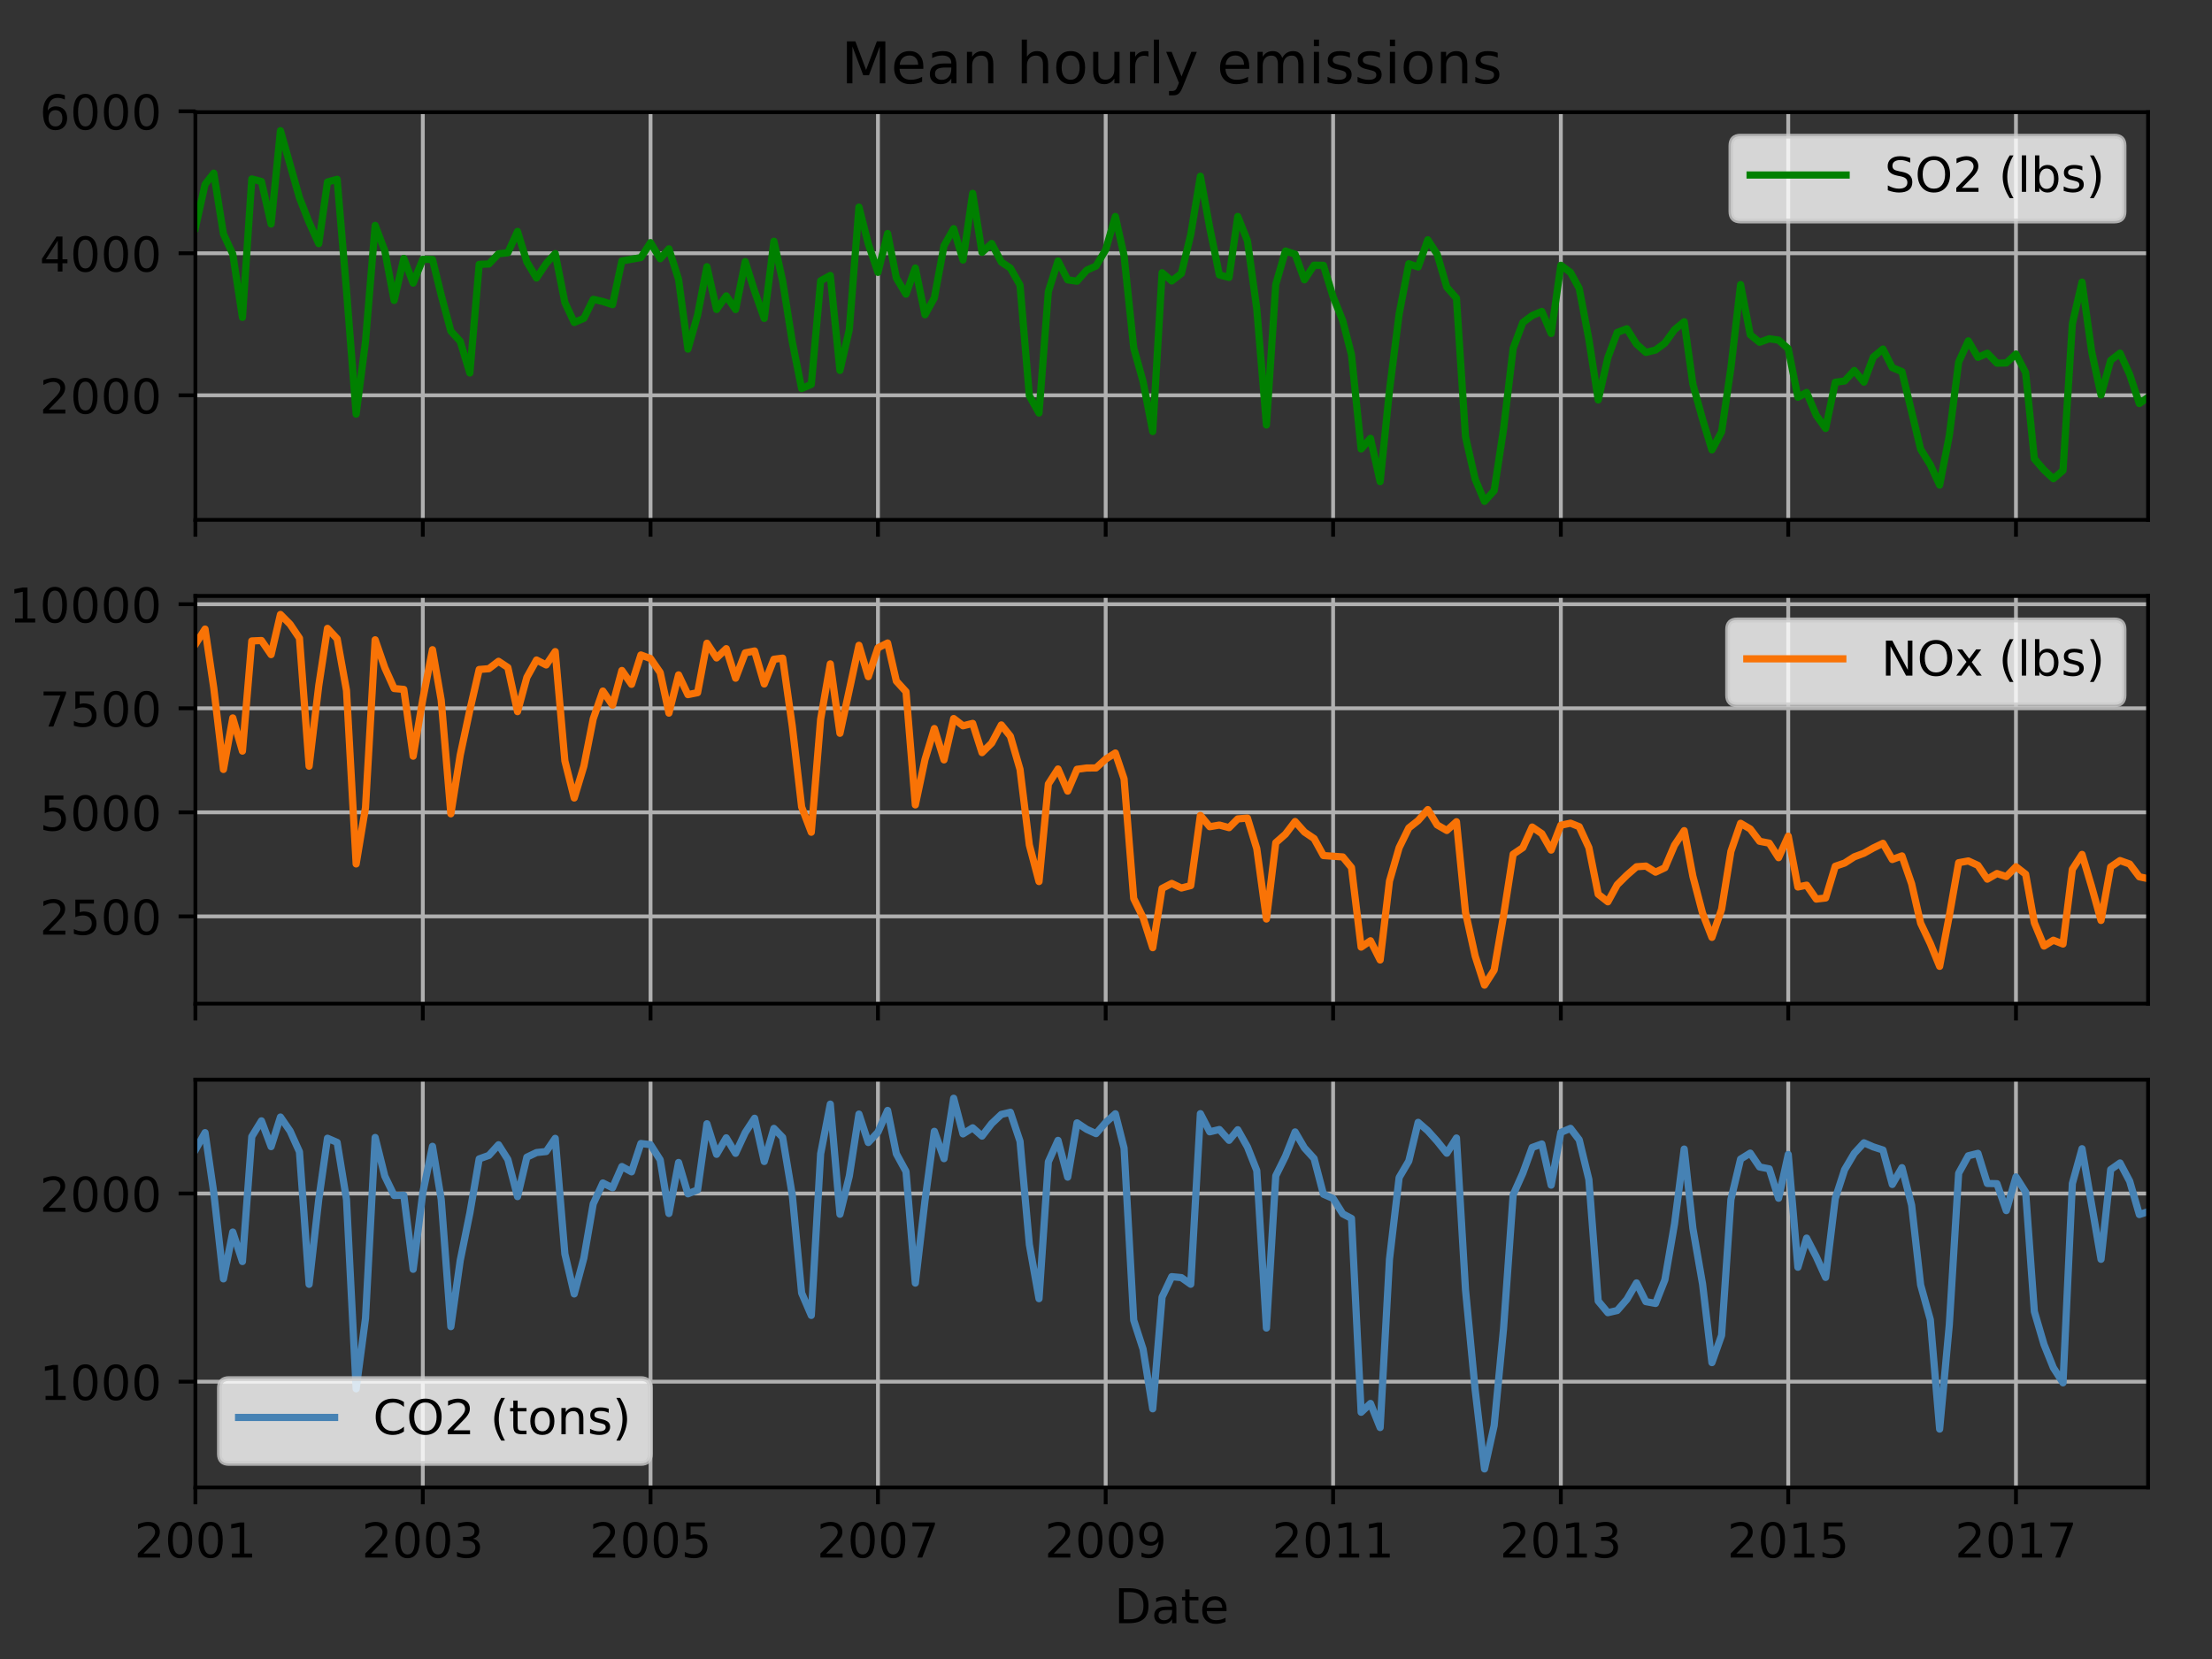 <?xml version="1.0" encoding="utf-8" standalone="no"?>
<!DOCTYPE svg PUBLIC "-//W3C//DTD SVG 1.1//EN"
  "http://www.w3.org/Graphics/SVG/1.1/DTD/svg11.dtd">
<!-- Created with matplotlib (http://matplotlib.org/) -->
<svg height="345.6pt" version="1.1" viewBox="0 0 460.8 345.6" width="460.8pt" xmlns="http://www.w3.org/2000/svg" xmlns:xlink="http://www.w3.org/1999/xlink">
 <rect x="0" y="0" width="460.8" height="345.6" fill="#333333" stroke="none"/>
 <defs>
  <style type="text/css">
*{stroke-linecap:butt;stroke-linejoin:round;}
  </style>
 </defs>
 <g id="figure_1">
  <g id="patch_1">
   <path d="M 0 345.6 
L 460.8 345.6 
L 460.8 0 
L 0 0 
z
" style="fill:none;"/>
  </g>
  <g id="axes_1">
   <g id="patch_2">
    <path d="M 40.705 108.305 
L 447.48 108.305 
L 447.48 23.365 
L 40.705 23.365 
z
" style="fill:none;"/>
   </g>
   <g id="matplotlib.axis_1">
    <g id="xtick_1">
     <g id="line2d_1">
      <path clip-path="url(#pd2ff4bd049)" d="M 40.705 108.305 
L 40.705 23.365 
" style="fill:none;stroke:#b0b0b0;stroke-linecap:square;stroke-width:0.8;"/>
     </g>
     <g id="line2d_2">
      <defs>
       <path d="M 0 0 
L 0 3.5 
" id="m7b4604b638" style="stroke:#000000;stroke-width:0.8;"/>
      </defs>
      <g>
       <use style="stroke:#000000;stroke-width:0.8;" x="40.705" xlink:href="#m7b4604b638" y="108.305"/>
      </g>
     </g>
    </g>
    <g id="xtick_2">
     <g id="line2d_3">
      <path clip-path="url(#pd2ff4bd049)" d="M 88.08 108.305 
L 88.08 23.365 
" style="fill:none;stroke:#b0b0b0;stroke-linecap:square;stroke-width:0.8;"/>
     </g>
     <g id="line2d_4">
      <g>
       <use style="stroke:#000000;stroke-width:0.8;" x="88.08" xlink:href="#m7b4604b638" y="108.305"/>
      </g>
     </g>
    </g>
    <g id="xtick_3">
     <g id="line2d_5">
      <path clip-path="url(#pd2ff4bd049)" d="M 135.52 108.305 
L 135.52 23.365 
" style="fill:none;stroke:#b0b0b0;stroke-linecap:square;stroke-width:0.8;"/>
     </g>
     <g id="line2d_6">
      <g>
       <use style="stroke:#000000;stroke-width:0.8;" x="135.52" xlink:href="#m7b4604b638" y="108.305"/>
      </g>
     </g>
    </g>
    <g id="xtick_4">
     <g id="line2d_7">
      <path clip-path="url(#pd2ff4bd049)" d="M 182.895 108.305 
L 182.895 23.365 
" style="fill:none;stroke:#b0b0b0;stroke-linecap:square;stroke-width:0.8;"/>
     </g>
     <g id="line2d_8">
      <g>
       <use style="stroke:#000000;stroke-width:0.8;" x="182.895" xlink:href="#m7b4604b638" y="108.305"/>
      </g>
     </g>
    </g>
    <g id="xtick_5">
     <g id="line2d_9">
      <path clip-path="url(#pd2ff4bd049)" d="M 230.334 108.305 
L 230.334 23.365 
" style="fill:none;stroke:#b0b0b0;stroke-linecap:square;stroke-width:0.8;"/>
     </g>
     <g id="line2d_10">
      <g>
       <use style="stroke:#000000;stroke-width:0.8;" x="230.334" xlink:href="#m7b4604b638" y="108.305"/>
      </g>
     </g>
    </g>
    <g id="xtick_6">
     <g id="line2d_11">
      <path clip-path="url(#pd2ff4bd049)" d="M 277.709 108.305 
L 277.709 23.365 
" style="fill:none;stroke:#b0b0b0;stroke-linecap:square;stroke-width:0.8;"/>
     </g>
     <g id="line2d_12">
      <g>
       <use style="stroke:#000000;stroke-width:0.8;" x="277.709" xlink:href="#m7b4604b638" y="108.305"/>
      </g>
     </g>
    </g>
    <g id="xtick_7">
     <g id="line2d_13">
      <path clip-path="url(#pd2ff4bd049)" d="M 325.149 108.305 
L 325.149 23.365 
" style="fill:none;stroke:#b0b0b0;stroke-linecap:square;stroke-width:0.8;"/>
     </g>
     <g id="line2d_14">
      <g>
       <use style="stroke:#000000;stroke-width:0.8;" x="325.149" xlink:href="#m7b4604b638" y="108.305"/>
      </g>
     </g>
    </g>
    <g id="xtick_8">
     <g id="line2d_15">
      <path clip-path="url(#pd2ff4bd049)" d="M 372.524 108.305 
L 372.524 23.365 
" style="fill:none;stroke:#b0b0b0;stroke-linecap:square;stroke-width:0.8;"/>
     </g>
     <g id="line2d_16">
      <g>
       <use style="stroke:#000000;stroke-width:0.8;" x="372.524" xlink:href="#m7b4604b638" y="108.305"/>
      </g>
     </g>
    </g>
    <g id="xtick_9">
     <g id="line2d_17">
      <path clip-path="url(#pd2ff4bd049)" d="M 419.964 108.305 
L 419.964 23.365 
" style="fill:none;stroke:#b0b0b0;stroke-linecap:square;stroke-width:0.8;"/>
     </g>
     <g id="line2d_18">
      <g>
       <use style="stroke:#000000;stroke-width:0.8;" x="419.964" xlink:href="#m7b4604b638" y="108.305"/>
      </g>
     </g>
    </g>
   </g>
   <g id="matplotlib.axis_2">
    <g id="ytick_1">
     <g id="line2d_19">
      <path clip-path="url(#pd2ff4bd049)" d="M 40.705 82.348 
L 447.48 82.348 
" style="fill:none;stroke:#b0b0b0;stroke-linecap:square;stroke-width:0.8;"/>
     </g>
     <g id="line2d_20">
      <defs>
       <path d="M 0 0 
L -3.5 0 
" id="m572ced17f4" style="stroke:#000000;stroke-width:0.8;"/>
      </defs>
      <g>
       <use style="stroke:#000000;stroke-width:0.8;" x="40.705" xlink:href="#m572ced17f4" y="82.348"/>
      </g>
     </g>
     <g id="text_1">
      <!-- 2000 -->
      <defs>
       <path d="M 19.188 8.297 
L 53.609 8.297 
L 53.609 0 
L 7.328 0 
L 7.328 8.297 
Q 12.938 14.109 22.625 23.891 
Q 32.328 33.688 34.812 36.531 
Q 39.547 41.844 41.422 45.531 
Q 43.312 49.219 43.312 52.781 
Q 43.312 58.594 39.234 62.25 
Q 35.156 65.922 28.609 65.922 
Q 23.969 65.922 18.812 64.312 
Q 13.672 62.703 7.812 59.422 
L 7.812 69.391 
Q 13.766 71.781 18.938 73 
Q 24.125 74.219 28.422 74.219 
Q 39.75 74.219 46.484 68.547 
Q 53.219 62.891 53.219 53.422 
Q 53.219 48.922 51.531 44.891 
Q 49.859 40.875 45.406 35.406 
Q 44.188 33.984 37.641 27.219 
Q 31.109 20.453 19.188 8.297 
z
" id="DejaVuSans-32"/>
       <path d="M 31.781 66.406 
Q 24.172 66.406 20.328 58.906 
Q 16.5 51.422 16.5 36.375 
Q 16.5 21.391 20.328 13.891 
Q 24.172 6.391 31.781 6.391 
Q 39.453 6.391 43.281 13.891 
Q 47.125 21.391 47.125 36.375 
Q 47.125 51.422 43.281 58.906 
Q 39.453 66.406 31.781 66.406 
z
M 31.781 74.219 
Q 44.047 74.219 50.516 64.516 
Q 56.984 54.828 56.984 36.375 
Q 56.984 17.969 50.516 8.266 
Q 44.047 -1.422 31.781 -1.422 
Q 19.531 -1.422 13.062 8.266 
Q 6.594 17.969 6.594 36.375 
Q 6.594 54.828 13.062 64.516 
Q 19.531 74.219 31.781 74.219 
z
" id="DejaVuSans-30"/>
      </defs>
      <g transform="translate(8.255 86.147)scale(0.1 -0.1)">
       <use xlink:href="#DejaVuSans-32"/>
       <use x="63.623" xlink:href="#DejaVuSans-30"/>
       <use x="127.246" xlink:href="#DejaVuSans-30"/>
       <use x="190.869" xlink:href="#DejaVuSans-30"/>
      </g>
     </g>
    </g>
    <g id="ytick_2">
     <g id="line2d_21">
      <path clip-path="url(#pd2ff4bd049)" d="M 40.705 52.763 
L 447.48 52.763 
" style="fill:none;stroke:#b0b0b0;stroke-linecap:square;stroke-width:0.8;"/>
     </g>
     <g id="line2d_22">
      <g>
       <use style="stroke:#000000;stroke-width:0.8;" x="40.705" xlink:href="#m572ced17f4" y="52.763"/>
      </g>
     </g>
     <g id="text_2">
      <!-- 4000 -->
      <defs>
       <path d="M 37.797 64.312 
L 12.891 25.391 
L 37.797 25.391 
z
M 35.203 72.906 
L 47.609 72.906 
L 47.609 25.391 
L 58.016 25.391 
L 58.016 17.188 
L 47.609 17.188 
L 47.609 0 
L 37.797 0 
L 37.797 17.188 
L 4.891 17.188 
L 4.891 26.703 
z
" id="DejaVuSans-34"/>
      </defs>
      <g transform="translate(8.255 56.563)scale(0.1 -0.1)">
       <use xlink:href="#DejaVuSans-34"/>
       <use x="63.623" xlink:href="#DejaVuSans-30"/>
       <use x="127.246" xlink:href="#DejaVuSans-30"/>
       <use x="190.869" xlink:href="#DejaVuSans-30"/>
      </g>
     </g>
    </g>
    <g id="ytick_3">
     <g id="line2d_23">
      <path clip-path="url(#pd2ff4bd049)" d="M 40.705 23.179 
L 447.48 23.179 
" style="fill:none;stroke:#b0b0b0;stroke-linecap:square;stroke-width:0.8;"/>
     </g>
     <g id="line2d_24">
      <g>
       <use style="stroke:#000000;stroke-width:0.8;" x="40.705" xlink:href="#m572ced17f4" y="23.179"/>
      </g>
     </g>
     <g id="text_3">
      <!-- 6000 -->
      <defs>
       <path d="M 33.016 40.375 
Q 26.375 40.375 22.484 35.828 
Q 18.609 31.297 18.609 23.391 
Q 18.609 15.531 22.484 10.953 
Q 26.375 6.391 33.016 6.391 
Q 39.656 6.391 43.531 10.953 
Q 47.406 15.531 47.406 23.391 
Q 47.406 31.297 43.531 35.828 
Q 39.656 40.375 33.016 40.375 
z
M 52.594 71.297 
L 52.594 62.312 
Q 48.875 64.062 45.094 64.984 
Q 41.312 65.922 37.594 65.922 
Q 27.828 65.922 22.672 59.328 
Q 17.531 52.734 16.797 39.406 
Q 19.672 43.656 24.016 45.922 
Q 28.375 48.188 33.594 48.188 
Q 44.578 48.188 50.953 41.516 
Q 57.328 34.859 57.328 23.391 
Q 57.328 12.156 50.688 5.359 
Q 44.047 -1.422 33.016 -1.422 
Q 20.359 -1.422 13.672 8.266 
Q 6.984 17.969 6.984 36.375 
Q 6.984 53.656 15.188 63.938 
Q 23.391 74.219 37.203 74.219 
Q 40.922 74.219 44.703 73.484 
Q 48.484 72.75 52.594 71.297 
z
" id="DejaVuSans-36"/>
      </defs>
      <g transform="translate(8.255 26.978)scale(0.1 -0.1)">
       <use xlink:href="#DejaVuSans-36"/>
       <use x="63.623" xlink:href="#DejaVuSans-30"/>
       <use x="127.246" xlink:href="#DejaVuSans-30"/>
       <use x="190.869" xlink:href="#DejaVuSans-30"/>
      </g>
     </g>
    </g>
   </g>
   <g id="line2d_25">
    <path clip-path="url(#pd2ff4bd049)" d="M 40.705 47.465 
L 42.717 38.403 
L 44.534 36.073 
L 46.546 48.737 
L 48.493 52.937 
L 50.504 66.12 
L 52.451 37.28 
L 54.463 37.806 
L 56.475 46.666 
L 58.422 27.226 
L 62.381 41.182 
L 64.392 46.32 
L 66.404 50.756 
L 68.221 37.911 
L 70.233 37.355 
L 72.18 60.471 
L 74.192 86.262 
L 76.139 71.139 
L 78.151 46.955 
L 80.162 52.237 
L 82.109 62.592 
L 84.121 53.832 
L 86.068 58.977 
L 88.08 54.014 
L 90.092 54.04 
L 91.909 61.462 
L 93.921 68.975 
L 95.868 71.102 
L 97.879 77.699 
L 99.826 55.073 
L 101.838 54.997 
L 103.85 52.872 
L 105.797 52.648 
L 107.809 48.218 
L 109.756 54.566 
L 111.767 57.92 
L 113.779 54.894 
L 115.661 52.824 
L 117.673 63 
L 119.62 67.174 
L 121.632 66.316 
L 123.579 62.361 
L 125.59 62.812 
L 127.602 63.459 
L 129.549 54.354 
L 133.508 53.656 
L 135.52 50.545 
L 137.531 53.898 
L 139.349 51.839 
L 141.36 58.203 
L 143.307 72.729 
L 145.319 65.641 
L 147.266 55.561 
L 149.278 64.472 
L 151.29 61.634 
L 153.237 64.489 
L 155.248 54.495 
L 157.195 60.646 
L 159.207 66.339 
L 161.219 50.256 
L 163.036 58.516 
L 165.048 71.221 
L 166.995 80.943 
L 169.007 80.077 
L 170.953 58.502 
L 172.965 57.382 
L 174.977 77.17 
L 176.924 68.66 
L 178.936 43.135 
L 180.883 50.785 
L 182.895 56.743 
L 184.906 48.647 
L 186.723 57.903 
L 188.735 61.281 
L 190.682 55.833 
L 192.694 65.572 
L 194.641 62.056 
L 196.653 51.193 
L 198.665 47.632 
L 200.611 54.171 
L 202.623 40.275 
L 204.57 52.577 
L 206.582 50.724 
L 208.594 54.588 
L 210.476 55.842 
L 212.488 59.394 
L 214.435 82.458 
L 216.446 86.04 
L 218.393 60.741 
L 220.405 54.364 
L 222.417 58.299 
L 224.364 58.579 
L 226.376 56.288 
L 228.323 55.42 
L 230.334 52.028 
L 232.346 45.092 
L 234.163 53.249 
L 236.175 72.479 
L 238.122 79.459 
L 240.134 89.895 
L 242.081 56.815 
L 244.093 58.526 
L 246.104 56.973 
L 248.051 48.872 
L 250.063 36.71 
L 252.01 47.42 
L 254.022 57.267 
L 256.034 57.798 
L 257.851 45.089 
L 259.862 50.147 
L 261.809 64.318 
L 263.821 88.534 
L 265.768 59.25 
L 267.78 52.288 
L 269.792 52.947 
L 271.739 58.289 
L 273.75 55.245 
L 275.697 55.273 
L 277.709 61.817 
L 279.721 66.809 
L 281.538 73.899 
L 283.55 93.542 
L 285.497 91.314 
L 287.509 100.332 
L 289.456 81.294 
L 291.467 65.405 
L 293.479 54.948 
L 295.426 55.629 
L 297.438 49.953 
L 299.385 52.955 
L 301.397 59.831 
L 303.408 62.132 
L 305.29 90.97 
L 307.302 99.806 
L 309.249 104.444 
L 311.261 102.215 
L 313.208 89.457 
L 315.22 72.565 
L 317.232 67.188 
L 319.178 65.734 
L 321.19 64.876 
L 323.137 69.467 
L 325.149 55.267 
L 327.161 56.752 
L 328.978 60.073 
L 330.99 70.681 
L 332.937 83.316 
L 334.948 74.5 
L 336.895 69.262 
L 338.907 68.49 
L 340.919 71.675 
L 342.866 73.415 
L 344.878 72.923 
L 346.825 71.468 
L 348.836 68.678 
L 350.848 67.02 
L 352.665 80.057 
L 354.677 87.332 
L 356.624 93.726 
L 358.636 89.96 
L 360.583 76.617 
L 362.595 59.285 
L 364.606 69.728 
L 366.553 71.305 
L 368.565 70.575 
L 370.512 70.855 
L 372.524 72.648 
L 374.536 82.761 
L 376.353 81.747 
L 378.365 86.518 
L 380.312 89.252 
L 382.323 79.629 
L 384.27 79.369 
L 386.282 77.181 
L 388.294 79.605 
L 390.241 74.386 
L 392.253 72.711 
L 394.199 76.591 
L 396.211 77.415 
L 400.105 93.584 
L 402.117 96.817 
L 404.064 101.051 
L 406.076 90.758 
L 408.023 75.427 
L 410.034 71.012 
L 412.046 74.45 
L 413.993 73.579 
L 416.005 75.656 
L 417.952 75.608 
L 419.964 73.743 
L 421.975 77.616 
L 423.793 95.588 
L 425.804 97.913 
L 427.751 99.727 
L 429.763 98.009 
L 431.71 67.421 
L 433.722 58.761 
L 435.734 73.254 
L 437.681 82.29 
L 439.692 75.075 
L 441.639 73.565 
L 443.651 78.001 
L 445.663 84.067 
L 447.48 82.769 
L 447.48 82.769 
" style="fill:none;stroke:#008000;stroke-linecap:square;stroke-width:1.5;"/>
   </g>
   <g id="patch_3">
    <path d="M 40.705 108.305 
L 40.705 23.365 
" style="fill:none;stroke:#000000;stroke-linecap:square;stroke-linejoin:miter;stroke-width:0.8;"/>
   </g>
   <g id="patch_4">
    <path d="M 447.48 108.305 
L 447.48 23.365 
" style="fill:none;stroke:#000000;stroke-linecap:square;stroke-linejoin:miter;stroke-width:0.8;"/>
   </g>
   <g id="patch_5">
    <path d="M 40.705 108.305 
L 447.48 108.305 
" style="fill:none;stroke:#000000;stroke-linecap:square;stroke-linejoin:miter;stroke-width:0.8;"/>
   </g>
   <g id="patch_6">
    <path d="M 40.705 23.365 
L 447.48 23.365 
" style="fill:none;stroke:#000000;stroke-linecap:square;stroke-linejoin:miter;stroke-width:0.8;"/>
   </g>
   <g id="text_4">
    <!-- Mean hourly emissions -->
    <defs>
     <path d="M 9.812 72.906 
L 24.516 72.906 
L 43.109 23.297 
L 61.812 72.906 
L 76.516 72.906 
L 76.516 0 
L 66.891 0 
L 66.891 64.016 
L 48.094 14.016 
L 38.188 14.016 
L 19.391 64.016 
L 19.391 0 
L 9.812 0 
z
" id="DejaVuSans-4d"/>
     <path d="M 56.203 29.594 
L 56.203 25.203 
L 14.891 25.203 
Q 15.484 15.922 20.484 11.062 
Q 25.484 6.203 34.422 6.203 
Q 39.594 6.203 44.453 7.469 
Q 49.312 8.734 54.109 11.281 
L 54.109 2.781 
Q 49.266 0.734 44.188 -0.344 
Q 39.109 -1.422 33.891 -1.422 
Q 20.797 -1.422 13.156 6.188 
Q 5.516 13.812 5.516 26.812 
Q 5.516 40.234 12.766 48.109 
Q 20.016 56 32.328 56 
Q 43.359 56 49.781 48.891 
Q 56.203 41.797 56.203 29.594 
z
M 47.219 32.234 
Q 47.125 39.594 43.094 43.984 
Q 39.062 48.391 32.422 48.391 
Q 24.906 48.391 20.391 44.141 
Q 15.875 39.891 15.188 32.172 
z
" id="DejaVuSans-65"/>
     <path d="M 34.281 27.484 
Q 23.391 27.484 19.188 25 
Q 14.984 22.516 14.984 16.5 
Q 14.984 11.719 18.141 8.906 
Q 21.297 6.109 26.703 6.109 
Q 34.188 6.109 38.703 11.406 
Q 43.219 16.703 43.219 25.484 
L 43.219 27.484 
z
M 52.203 31.203 
L 52.203 0 
L 43.219 0 
L 43.219 8.297 
Q 40.141 3.328 35.547 0.953 
Q 30.953 -1.422 24.312 -1.422 
Q 15.922 -1.422 10.953 3.297 
Q 6 8.016 6 15.922 
Q 6 25.141 12.172 29.828 
Q 18.359 34.516 30.609 34.516 
L 43.219 34.516 
L 43.219 35.406 
Q 43.219 41.609 39.141 45 
Q 35.062 48.391 27.688 48.391 
Q 23 48.391 18.547 47.266 
Q 14.109 46.141 10.016 43.891 
L 10.016 52.203 
Q 14.938 54.109 19.578 55.047 
Q 24.219 56 28.609 56 
Q 40.484 56 46.344 49.844 
Q 52.203 43.703 52.203 31.203 
z
" id="DejaVuSans-61"/>
     <path d="M 54.891 33.016 
L 54.891 0 
L 45.906 0 
L 45.906 32.719 
Q 45.906 40.484 42.875 44.328 
Q 39.844 48.188 33.797 48.188 
Q 26.516 48.188 22.312 43.547 
Q 18.109 38.922 18.109 30.906 
L 18.109 0 
L 9.078 0 
L 9.078 54.688 
L 18.109 54.688 
L 18.109 46.188 
Q 21.344 51.125 25.703 53.562 
Q 30.078 56 35.797 56 
Q 45.219 56 50.047 50.172 
Q 54.891 44.344 54.891 33.016 
z
" id="DejaVuSans-6e"/>
     <path id="DejaVuSans-20"/>
     <path d="M 54.891 33.016 
L 54.891 0 
L 45.906 0 
L 45.906 32.719 
Q 45.906 40.484 42.875 44.328 
Q 39.844 48.188 33.797 48.188 
Q 26.516 48.188 22.312 43.547 
Q 18.109 38.922 18.109 30.906 
L 18.109 0 
L 9.078 0 
L 9.078 75.984 
L 18.109 75.984 
L 18.109 46.188 
Q 21.344 51.125 25.703 53.562 
Q 30.078 56 35.797 56 
Q 45.219 56 50.047 50.172 
Q 54.891 44.344 54.891 33.016 
z
" id="DejaVuSans-68"/>
     <path d="M 30.609 48.391 
Q 23.391 48.391 19.188 42.75 
Q 14.984 37.109 14.984 27.297 
Q 14.984 17.484 19.156 11.844 
Q 23.344 6.203 30.609 6.203 
Q 37.797 6.203 41.984 11.859 
Q 46.188 17.531 46.188 27.297 
Q 46.188 37.016 41.984 42.703 
Q 37.797 48.391 30.609 48.391 
z
M 30.609 56 
Q 42.328 56 49.016 48.375 
Q 55.719 40.766 55.719 27.297 
Q 55.719 13.875 49.016 6.219 
Q 42.328 -1.422 30.609 -1.422 
Q 18.844 -1.422 12.172 6.219 
Q 5.516 13.875 5.516 27.297 
Q 5.516 40.766 12.172 48.375 
Q 18.844 56 30.609 56 
z
" id="DejaVuSans-6f"/>
     <path d="M 8.5 21.578 
L 8.5 54.688 
L 17.484 54.688 
L 17.484 21.922 
Q 17.484 14.156 20.5 10.266 
Q 23.531 6.391 29.594 6.391 
Q 36.859 6.391 41.078 11.031 
Q 45.312 15.672 45.312 23.688 
L 45.312 54.688 
L 54.297 54.688 
L 54.297 0 
L 45.312 0 
L 45.312 8.406 
Q 42.047 3.422 37.719 1 
Q 33.406 -1.422 27.688 -1.422 
Q 18.266 -1.422 13.375 4.438 
Q 8.5 10.297 8.5 21.578 
z
M 31.109 56 
z
" id="DejaVuSans-75"/>
     <path d="M 41.109 46.297 
Q 39.594 47.172 37.812 47.578 
Q 36.031 48 33.891 48 
Q 26.266 48 22.188 43.047 
Q 18.109 38.094 18.109 28.812 
L 18.109 0 
L 9.078 0 
L 9.078 54.688 
L 18.109 54.688 
L 18.109 46.188 
Q 20.953 51.172 25.484 53.578 
Q 30.031 56 36.531 56 
Q 37.453 56 38.578 55.875 
Q 39.703 55.766 41.062 55.516 
z
" id="DejaVuSans-72"/>
     <path d="M 9.422 75.984 
L 18.406 75.984 
L 18.406 0 
L 9.422 0 
z
" id="DejaVuSans-6c"/>
     <path d="M 32.172 -5.078 
Q 28.375 -14.844 24.75 -17.812 
Q 21.141 -20.797 15.094 -20.797 
L 7.906 -20.797 
L 7.906 -13.281 
L 13.188 -13.281 
Q 16.891 -13.281 18.938 -11.516 
Q 21 -9.766 23.484 -3.219 
L 25.094 0.875 
L 2.984 54.688 
L 12.5 54.688 
L 29.594 11.922 
L 46.688 54.688 
L 56.203 54.688 
z
" id="DejaVuSans-79"/>
     <path d="M 52 44.188 
Q 55.375 50.25 60.062 53.125 
Q 64.75 56 71.094 56 
Q 79.641 56 84.281 50.016 
Q 88.922 44.047 88.922 33.016 
L 88.922 0 
L 79.891 0 
L 79.891 32.719 
Q 79.891 40.578 77.094 44.375 
Q 74.312 48.188 68.609 48.188 
Q 61.625 48.188 57.562 43.547 
Q 53.516 38.922 53.516 30.906 
L 53.516 0 
L 44.484 0 
L 44.484 32.719 
Q 44.484 40.625 41.703 44.406 
Q 38.922 48.188 33.109 48.188 
Q 26.219 48.188 22.156 43.531 
Q 18.109 38.875 18.109 30.906 
L 18.109 0 
L 9.078 0 
L 9.078 54.688 
L 18.109 54.688 
L 18.109 46.188 
Q 21.188 51.219 25.484 53.609 
Q 29.781 56 35.688 56 
Q 41.656 56 45.828 52.969 
Q 50 49.953 52 44.188 
z
" id="DejaVuSans-6d"/>
     <path d="M 9.422 54.688 
L 18.406 54.688 
L 18.406 0 
L 9.422 0 
z
M 9.422 75.984 
L 18.406 75.984 
L 18.406 64.594 
L 9.422 64.594 
z
" id="DejaVuSans-69"/>
     <path d="M 44.281 53.078 
L 44.281 44.578 
Q 40.484 46.531 36.375 47.5 
Q 32.281 48.484 27.875 48.484 
Q 21.188 48.484 17.844 46.438 
Q 14.5 44.391 14.5 40.281 
Q 14.5 37.156 16.891 35.375 
Q 19.281 33.594 26.516 31.984 
L 29.594 31.297 
Q 39.156 29.25 43.188 25.516 
Q 47.219 21.781 47.219 15.094 
Q 47.219 7.469 41.188 3.016 
Q 35.156 -1.422 24.609 -1.422 
Q 20.219 -1.422 15.453 -0.562 
Q 10.688 0.297 5.422 2 
L 5.422 11.281 
Q 10.406 8.688 15.234 7.391 
Q 20.062 6.109 24.812 6.109 
Q 31.156 6.109 34.562 8.281 
Q 37.984 10.453 37.984 14.406 
Q 37.984 18.062 35.516 20.016 
Q 33.062 21.969 24.703 23.781 
L 21.578 24.516 
Q 13.234 26.266 9.516 29.906 
Q 5.812 33.547 5.812 39.891 
Q 5.812 47.609 11.281 51.797 
Q 16.75 56 26.812 56 
Q 31.781 56 36.172 55.266 
Q 40.578 54.547 44.281 53.078 
z
" id="DejaVuSans-73"/>
    </defs>
    <g transform="translate(175.249 17.365)scale(0.12 -0.12)">
     <use xlink:href="#DejaVuSans-4d"/>
     <use x="86.279" xlink:href="#DejaVuSans-65"/>
     <use x="147.803" xlink:href="#DejaVuSans-61"/>
     <use x="209.082" xlink:href="#DejaVuSans-6e"/>
     <use x="272.461" xlink:href="#DejaVuSans-20"/>
     <use x="304.248" xlink:href="#DejaVuSans-68"/>
     <use x="367.627" xlink:href="#DejaVuSans-6f"/>
     <use x="428.809" xlink:href="#DejaVuSans-75"/>
     <use x="492.188" xlink:href="#DejaVuSans-72"/>
     <use x="533.301" xlink:href="#DejaVuSans-6c"/>
     <use x="561.084" xlink:href="#DejaVuSans-79"/>
     <use x="620.264" xlink:href="#DejaVuSans-20"/>
     <use x="652.051" xlink:href="#DejaVuSans-65"/>
     <use x="713.574" xlink:href="#DejaVuSans-6d"/>
     <use x="810.986" xlink:href="#DejaVuSans-69"/>
     <use x="838.77" xlink:href="#DejaVuSans-73"/>
     <use x="890.869" xlink:href="#DejaVuSans-73"/>
     <use x="942.969" xlink:href="#DejaVuSans-69"/>
     <use x="970.752" xlink:href="#DejaVuSans-6f"/>
     <use x="1031.934" xlink:href="#DejaVuSans-6e"/>
     <use x="1095.312" xlink:href="#DejaVuSans-73"/>
    </g>
   </g>
   <g id="legend_1">
    <g id="patch_7">
     <path d="M 362.58 46.043 
L 440.48 46.043 
Q 442.48 46.043 442.48 44.043 
L 442.48 30.365 
Q 442.48 28.365 440.48 28.365 
L 362.58 28.365 
Q 360.58 28.365 360.58 30.365 
L 360.58 44.043 
Q 360.58 46.043 362.58 46.043 
z
" style="fill:#ffffff;opacity:0.8;stroke:#cccccc;stroke-linejoin:miter;"/>
    </g>
    <g id="line2d_26">
     <path d="M 364.58 36.463 
L 384.58 36.463 
" style="fill:none;stroke:#008000;stroke-linecap:square;stroke-width:1.5;"/>
    </g>
    <g id="line2d_27"/>
    <g id="text_5">
     <!-- SO2 (lbs) -->
     <defs>
      <path d="M 53.516 70.516 
L 53.516 60.891 
Q 47.906 63.578 42.922 64.891 
Q 37.938 66.219 33.297 66.219 
Q 25.25 66.219 20.875 63.094 
Q 16.5 59.969 16.5 54.203 
Q 16.5 49.359 19.406 46.891 
Q 22.312 44.438 30.422 42.922 
L 36.375 41.703 
Q 47.406 39.594 52.656 34.297 
Q 57.906 29 57.906 20.125 
Q 57.906 9.516 50.797 4.047 
Q 43.703 -1.422 29.984 -1.422 
Q 24.812 -1.422 18.969 -0.25 
Q 13.141 0.922 6.891 3.219 
L 6.891 13.375 
Q 12.891 10.016 18.656 8.297 
Q 24.422 6.594 29.984 6.594 
Q 38.422 6.594 43.016 9.906 
Q 47.609 13.234 47.609 19.391 
Q 47.609 24.75 44.312 27.781 
Q 41.016 30.812 33.5 32.328 
L 27.484 33.5 
Q 16.453 35.688 11.516 40.375 
Q 6.594 45.062 6.594 53.422 
Q 6.594 63.094 13.406 68.656 
Q 20.219 74.219 32.172 74.219 
Q 37.312 74.219 42.625 73.281 
Q 47.953 72.359 53.516 70.516 
z
" id="DejaVuSans-53"/>
      <path d="M 39.406 66.219 
Q 28.656 66.219 22.328 58.203 
Q 16.016 50.203 16.016 36.375 
Q 16.016 22.609 22.328 14.594 
Q 28.656 6.594 39.406 6.594 
Q 50.141 6.594 56.422 14.594 
Q 62.703 22.609 62.703 36.375 
Q 62.703 50.203 56.422 58.203 
Q 50.141 66.219 39.406 66.219 
z
M 39.406 74.219 
Q 54.734 74.219 63.906 63.938 
Q 73.094 53.656 73.094 36.375 
Q 73.094 19.141 63.906 8.859 
Q 54.734 -1.422 39.406 -1.422 
Q 24.031 -1.422 14.812 8.828 
Q 5.609 19.094 5.609 36.375 
Q 5.609 53.656 14.812 63.938 
Q 24.031 74.219 39.406 74.219 
z
" id="DejaVuSans-4f"/>
      <path d="M 31 75.875 
Q 24.469 64.656 21.281 53.656 
Q 18.109 42.672 18.109 31.391 
Q 18.109 20.125 21.312 9.062 
Q 24.516 -2 31 -13.188 
L 23.188 -13.188 
Q 15.875 -1.703 12.234 9.375 
Q 8.594 20.453 8.594 31.391 
Q 8.594 42.281 12.203 53.312 
Q 15.828 64.359 23.188 75.875 
z
" id="DejaVuSans-28"/>
      <path d="M 48.688 27.297 
Q 48.688 37.203 44.609 42.844 
Q 40.531 48.484 33.406 48.484 
Q 26.266 48.484 22.188 42.844 
Q 18.109 37.203 18.109 27.297 
Q 18.109 17.391 22.188 11.75 
Q 26.266 6.109 33.406 6.109 
Q 40.531 6.109 44.609 11.75 
Q 48.688 17.391 48.688 27.297 
z
M 18.109 46.391 
Q 20.953 51.266 25.266 53.625 
Q 29.594 56 35.594 56 
Q 45.562 56 51.781 48.094 
Q 58.016 40.188 58.016 27.297 
Q 58.016 14.406 51.781 6.484 
Q 45.562 -1.422 35.594 -1.422 
Q 29.594 -1.422 25.266 0.953 
Q 20.953 3.328 18.109 8.203 
L 18.109 0 
L 9.078 0 
L 9.078 75.984 
L 18.109 75.984 
z
" id="DejaVuSans-62"/>
      <path d="M 8.016 75.875 
L 15.828 75.875 
Q 23.141 64.359 26.781 53.312 
Q 30.422 42.281 30.422 31.391 
Q 30.422 20.453 26.781 9.375 
Q 23.141 -1.703 15.828 -13.188 
L 8.016 -13.188 
Q 14.5 -2 17.703 9.062 
Q 20.906 20.125 20.906 31.391 
Q 20.906 42.672 17.703 53.656 
Q 14.5 64.656 8.016 75.875 
z
" id="DejaVuSans-29"/>
     </defs>
     <g transform="translate(392.58 39.963)scale(0.1 -0.1)">
      <use xlink:href="#DejaVuSans-53"/>
      <use x="63.477" xlink:href="#DejaVuSans-4f"/>
      <use x="142.188" xlink:href="#DejaVuSans-32"/>
      <use x="205.811" xlink:href="#DejaVuSans-20"/>
      <use x="237.598" xlink:href="#DejaVuSans-28"/>
      <use x="276.611" xlink:href="#DejaVuSans-6c"/>
      <use x="304.395" xlink:href="#DejaVuSans-62"/>
      <use x="367.871" xlink:href="#DejaVuSans-73"/>
      <use x="419.971" xlink:href="#DejaVuSans-29"/>
     </g>
    </g>
   </g>
  </g>
  <g id="axes_2">
   <g id="patch_8">
    <path d="M 40.705 209.084 
L 447.48 209.084 
L 447.48 124.145 
L 40.705 124.145 
z
" style="fill:none;"/>
   </g>
   <g id="matplotlib.axis_3">
    <g id="xtick_10">
     <g id="line2d_28">
      <path clip-path="url(#pa691a0e16a)" d="M 40.705 209.084 
L 40.705 124.145 
" style="fill:none;stroke:#b0b0b0;stroke-linecap:square;stroke-width:0.8;"/>
     </g>
     <g id="line2d_29">
      <g>
       <use style="stroke:#000000;stroke-width:0.8;" x="40.705" xlink:href="#m7b4604b638" y="209.084"/>
      </g>
     </g>
    </g>
    <g id="xtick_11">
     <g id="line2d_30">
      <path clip-path="url(#pa691a0e16a)" d="M 88.08 209.084 
L 88.08 124.145 
" style="fill:none;stroke:#b0b0b0;stroke-linecap:square;stroke-width:0.8;"/>
     </g>
     <g id="line2d_31">
      <g>
       <use style="stroke:#000000;stroke-width:0.8;" x="88.08" xlink:href="#m7b4604b638" y="209.084"/>
      </g>
     </g>
    </g>
    <g id="xtick_12">
     <g id="line2d_32">
      <path clip-path="url(#pa691a0e16a)" d="M 135.52 209.084 
L 135.52 124.145 
" style="fill:none;stroke:#b0b0b0;stroke-linecap:square;stroke-width:0.8;"/>
     </g>
     <g id="line2d_33">
      <g>
       <use style="stroke:#000000;stroke-width:0.8;" x="135.52" xlink:href="#m7b4604b638" y="209.084"/>
      </g>
     </g>
    </g>
    <g id="xtick_13">
     <g id="line2d_34">
      <path clip-path="url(#pa691a0e16a)" d="M 182.895 209.084 
L 182.895 124.145 
" style="fill:none;stroke:#b0b0b0;stroke-linecap:square;stroke-width:0.8;"/>
     </g>
     <g id="line2d_35">
      <g>
       <use style="stroke:#000000;stroke-width:0.8;" x="182.895" xlink:href="#m7b4604b638" y="209.084"/>
      </g>
     </g>
    </g>
    <g id="xtick_14">
     <g id="line2d_36">
      <path clip-path="url(#pa691a0e16a)" d="M 230.334 209.084 
L 230.334 124.145 
" style="fill:none;stroke:#b0b0b0;stroke-linecap:square;stroke-width:0.8;"/>
     </g>
     <g id="line2d_37">
      <g>
       <use style="stroke:#000000;stroke-width:0.8;" x="230.334" xlink:href="#m7b4604b638" y="209.084"/>
      </g>
     </g>
    </g>
    <g id="xtick_15">
     <g id="line2d_38">
      <path clip-path="url(#pa691a0e16a)" d="M 277.709 209.084 
L 277.709 124.145 
" style="fill:none;stroke:#b0b0b0;stroke-linecap:square;stroke-width:0.8;"/>
     </g>
     <g id="line2d_39">
      <g>
       <use style="stroke:#000000;stroke-width:0.8;" x="277.709" xlink:href="#m7b4604b638" y="209.084"/>
      </g>
     </g>
    </g>
    <g id="xtick_16">
     <g id="line2d_40">
      <path clip-path="url(#pa691a0e16a)" d="M 325.149 209.084 
L 325.149 124.145 
" style="fill:none;stroke:#b0b0b0;stroke-linecap:square;stroke-width:0.8;"/>
     </g>
     <g id="line2d_41">
      <g>
       <use style="stroke:#000000;stroke-width:0.8;" x="325.149" xlink:href="#m7b4604b638" y="209.084"/>
      </g>
     </g>
    </g>
    <g id="xtick_17">
     <g id="line2d_42">
      <path clip-path="url(#pa691a0e16a)" d="M 372.524 209.084 
L 372.524 124.145 
" style="fill:none;stroke:#b0b0b0;stroke-linecap:square;stroke-width:0.8;"/>
     </g>
     <g id="line2d_43">
      <g>
       <use style="stroke:#000000;stroke-width:0.8;" x="372.524" xlink:href="#m7b4604b638" y="209.084"/>
      </g>
     </g>
    </g>
    <g id="xtick_18">
     <g id="line2d_44">
      <path clip-path="url(#pa691a0e16a)" d="M 419.964 209.084 
L 419.964 124.145 
" style="fill:none;stroke:#b0b0b0;stroke-linecap:square;stroke-width:0.8;"/>
     </g>
     <g id="line2d_45">
      <g>
       <use style="stroke:#000000;stroke-width:0.8;" x="419.964" xlink:href="#m7b4604b638" y="209.084"/>
      </g>
     </g>
    </g>
   </g>
   <g id="matplotlib.axis_4">
    <g id="ytick_4">
     <g id="line2d_46">
      <path clip-path="url(#pa691a0e16a)" d="M 40.705 190.899 
L 447.48 190.899 
" style="fill:none;stroke:#b0b0b0;stroke-linecap:square;stroke-width:0.8;"/>
     </g>
     <g id="line2d_47">
      <g>
       <use style="stroke:#000000;stroke-width:0.8;" x="40.705" xlink:href="#m572ced17f4" y="190.899"/>
      </g>
     </g>
     <g id="text_6">
      <!-- 2500 -->
      <defs>
       <path d="M 10.797 72.906 
L 49.516 72.906 
L 49.516 64.594 
L 19.828 64.594 
L 19.828 46.734 
Q 21.969 47.469 24.109 47.828 
Q 26.266 48.188 28.422 48.188 
Q 40.625 48.188 47.75 41.5 
Q 54.891 34.812 54.891 23.391 
Q 54.891 11.625 47.562 5.094 
Q 40.234 -1.422 26.906 -1.422 
Q 22.312 -1.422 17.547 -0.641 
Q 12.797 0.141 7.719 1.703 
L 7.719 11.625 
Q 12.109 9.234 16.797 8.062 
Q 21.484 6.891 26.703 6.891 
Q 35.156 6.891 40.078 11.328 
Q 45.016 15.766 45.016 23.391 
Q 45.016 31 40.078 35.438 
Q 35.156 39.891 26.703 39.891 
Q 22.75 39.891 18.812 39.016 
Q 14.891 38.141 10.797 36.281 
z
" id="DejaVuSans-35"/>
      </defs>
      <g transform="translate(8.255 194.699)scale(0.1 -0.1)">
       <use xlink:href="#DejaVuSans-32"/>
       <use x="63.623" xlink:href="#DejaVuSans-35"/>
       <use x="127.246" xlink:href="#DejaVuSans-30"/>
       <use x="190.869" xlink:href="#DejaVuSans-30"/>
      </g>
     </g>
    </g>
    <g id="ytick_5">
     <g id="line2d_48">
      <path clip-path="url(#pa691a0e16a)" d="M 40.705 169.224 
L 447.48 169.224 
" style="fill:none;stroke:#b0b0b0;stroke-linecap:square;stroke-width:0.8;"/>
     </g>
     <g id="line2d_49">
      <g>
       <use style="stroke:#000000;stroke-width:0.8;" x="40.705" xlink:href="#m572ced17f4" y="169.224"/>
      </g>
     </g>
     <g id="text_7">
      <!-- 5000 -->
      <g transform="translate(8.255 173.024)scale(0.1 -0.1)">
       <use xlink:href="#DejaVuSans-35"/>
       <use x="63.623" xlink:href="#DejaVuSans-30"/>
       <use x="127.246" xlink:href="#DejaVuSans-30"/>
       <use x="190.869" xlink:href="#DejaVuSans-30"/>
      </g>
     </g>
    </g>
    <g id="ytick_6">
     <g id="line2d_50">
      <path clip-path="url(#pa691a0e16a)" d="M 40.705 147.55 
L 447.48 147.55 
" style="fill:none;stroke:#b0b0b0;stroke-linecap:square;stroke-width:0.8;"/>
     </g>
     <g id="line2d_51">
      <g>
       <use style="stroke:#000000;stroke-width:0.8;" x="40.705" xlink:href="#m572ced17f4" y="147.55"/>
      </g>
     </g>
     <g id="text_8">
      <!-- 7500 -->
      <defs>
       <path d="M 8.203 72.906 
L 55.078 72.906 
L 55.078 68.703 
L 28.609 0 
L 18.312 0 
L 43.219 64.594 
L 8.203 64.594 
z
" id="DejaVuSans-37"/>
      </defs>
      <g transform="translate(8.255 151.349)scale(0.1 -0.1)">
       <use xlink:href="#DejaVuSans-37"/>
       <use x="63.623" xlink:href="#DejaVuSans-35"/>
       <use x="127.246" xlink:href="#DejaVuSans-30"/>
       <use x="190.869" xlink:href="#DejaVuSans-30"/>
      </g>
     </g>
    </g>
    <g id="ytick_7">
     <g id="line2d_52">
      <path clip-path="url(#pa691a0e16a)" d="M 40.705 125.875 
L 447.48 125.875 
" style="fill:none;stroke:#b0b0b0;stroke-linecap:square;stroke-width:0.8;"/>
     </g>
     <g id="line2d_53">
      <g>
       <use style="stroke:#000000;stroke-width:0.8;" x="40.705" xlink:href="#m572ced17f4" y="125.875"/>
      </g>
     </g>
     <g id="text_9">
      <!-- 10000 -->
      <defs>
       <path d="M 12.406 8.297 
L 28.516 8.297 
L 28.516 63.922 
L 10.984 60.406 
L 10.984 69.391 
L 28.422 72.906 
L 38.281 72.906 
L 38.281 8.297 
L 54.391 8.297 
L 54.391 0 
L 12.406 0 
z
" id="DejaVuSans-31"/>
      </defs>
      <g transform="translate(1.893 129.674)scale(0.1 -0.1)">
       <use xlink:href="#DejaVuSans-31"/>
       <use x="63.623" xlink:href="#DejaVuSans-30"/>
       <use x="127.246" xlink:href="#DejaVuSans-30"/>
       <use x="190.869" xlink:href="#DejaVuSans-30"/>
       <use x="254.492" xlink:href="#DejaVuSans-30"/>
      </g>
     </g>
    </g>
   </g>
   <g id="line2d_54">
    <path clip-path="url(#pa691a0e16a)" d="M 40.705 134.233 
L 42.717 131.048 
L 44.534 143.34 
L 46.546 160.289 
L 48.493 149.554 
L 50.504 156.465 
L 52.451 133.519 
L 54.463 133.431 
L 56.475 136.366 
L 58.422 128.005 
L 60.434 130.05 
L 62.381 132.942 
L 64.392 159.61 
L 66.404 142.815 
L 68.221 130.901 
L 70.233 133.075 
L 72.18 143.846 
L 74.192 179.974 
L 76.139 168.245 
L 78.151 133.285 
L 80.162 139.1 
L 82.109 143.43 
L 84.121 143.614 
L 86.068 157.525 
L 88.08 145.654 
L 90.092 135.344 
L 91.909 145.827 
L 93.921 169.531 
L 95.868 157.301 
L 97.879 147.916 
L 99.826 139.467 
L 101.838 139.299 
L 103.85 137.762 
L 105.797 139.053 
L 107.809 148.242 
L 109.756 141.099 
L 111.767 137.493 
L 113.779 138.522 
L 115.661 135.737 
L 117.673 158.5 
L 119.62 166.236 
L 121.632 159.59 
L 123.579 149.749 
L 125.59 143.96 
L 127.602 146.907 
L 129.549 139.675 
L 131.561 142.558 
L 133.508 136.444 
L 135.52 137.189 
L 137.531 140.107 
L 139.349 148.556 
L 141.36 140.587 
L 143.307 144.705 
L 145.319 144.297 
L 147.266 133.995 
L 149.278 137.06 
L 151.29 135.127 
L 153.237 141.28 
L 155.248 136.002 
L 157.195 135.611 
L 159.207 142.486 
L 161.219 137.336 
L 163.036 137.099 
L 165.048 151.29 
L 166.995 168.104 
L 169.007 173.372 
L 170.953 149.834 
L 172.965 138.302 
L 174.977 152.755 
L 178.936 134.431 
L 180.883 140.957 
L 182.895 134.959 
L 184.906 133.947 
L 186.723 141.879 
L 188.735 144.087 
L 190.682 167.676 
L 192.694 158.211 
L 194.641 151.771 
L 196.653 158.298 
L 198.665 149.684 
L 200.611 151.201 
L 202.623 150.694 
L 204.57 156.787 
L 206.582 154.804 
L 208.594 151.015 
L 210.476 153.363 
L 212.488 160.272 
L 214.435 176.035 
L 216.446 183.642 
L 218.393 163.323 
L 220.405 160.194 
L 222.417 164.803 
L 224.364 160.26 
L 226.376 159.99 
L 228.323 159.975 
L 230.334 158.147 
L 232.346 156.863 
L 234.163 162.247 
L 236.175 187.188 
L 238.122 191.149 
L 240.134 197.421 
L 242.081 185.075 
L 244.093 184.035 
L 246.104 184.987 
L 248.051 184.487 
L 250.063 169.867 
L 252.01 172.222 
L 254.022 171.874 
L 256.034 172.419 
L 257.851 170.592 
L 259.862 170.418 
L 261.809 176.79 
L 263.821 191.449 
L 265.768 175.548 
L 267.78 173.773 
L 269.792 171.137 
L 271.739 173.328 
L 273.75 174.689 
L 275.697 178.229 
L 279.721 178.514 
L 281.538 180.723 
L 283.55 197.301 
L 285.497 195.98 
L 287.509 199.979 
L 289.456 183.544 
L 291.467 176.582 
L 293.479 172.474 
L 295.426 170.937 
L 297.438 168.652 
L 299.385 171.846 
L 301.397 173.002 
L 303.408 171.181 
L 305.29 190.064 
L 307.302 199.157 
L 309.249 205.223 
L 311.261 202.072 
L 313.208 190.797 
L 315.22 177.944 
L 317.232 176.587 
L 319.178 172.286 
L 321.19 173.665 
L 323.137 177.088 
L 325.149 171.91 
L 327.161 171.483 
L 328.978 172.212 
L 330.99 176.573 
L 332.937 186.283 
L 334.948 187.863 
L 336.895 184.306 
L 338.907 182.311 
L 340.919 180.56 
L 342.866 180.423 
L 344.878 181.688 
L 346.825 180.766 
L 348.836 176.06 
L 350.848 173.042 
L 352.665 182.571 
L 354.677 190.248 
L 356.624 195.269 
L 358.636 189.426 
L 360.583 177.349 
L 362.595 171.507 
L 364.606 172.689 
L 366.553 175.251 
L 368.565 175.643 
L 370.512 178.673 
L 372.524 174.186 
L 374.536 184.778 
L 376.353 184.395 
L 378.365 187.293 
L 380.312 187.065 
L 382.323 180.456 
L 384.27 179.79 
L 386.282 178.492 
L 388.294 177.747 
L 390.241 176.653 
L 392.253 175.681 
L 394.199 179.048 
L 396.211 178.304 
L 398.223 184.107 
L 400.105 192.314 
L 402.117 196.56 
L 404.064 201.31 
L 406.076 190.742 
L 408.023 179.717 
L 410.034 179.347 
L 412.046 180.274 
L 413.993 183.139 
L 416.005 181.973 
L 417.952 182.609 
L 419.964 180.553 
L 421.975 182.109 
L 423.793 192.228 
L 425.804 197.079 
L 427.751 195.864 
L 429.763 196.658 
L 431.71 181.099 
L 433.722 177.989 
L 435.734 184.732 
L 437.681 191.744 
L 439.692 180.6 
L 441.639 179.271 
L 443.651 179.991 
L 445.663 182.655 
L 447.48 183.038 
L 447.48 183.038 
" style="fill:none;stroke:#f97306;stroke-linecap:square;stroke-width:1.5;"/>
   </g>
   <g id="patch_9">
    <path d="M 40.705 209.084 
L 40.705 124.145 
" style="fill:none;stroke:#000000;stroke-linecap:square;stroke-linejoin:miter;stroke-width:0.8;"/>
   </g>
   <g id="patch_10">
    <path d="M 447.48 209.084 
L 447.48 124.145 
" style="fill:none;stroke:#000000;stroke-linecap:square;stroke-linejoin:miter;stroke-width:0.8;"/>
   </g>
   <g id="patch_11">
    <path d="M 40.705 209.084 
L 447.48 209.084 
" style="fill:none;stroke:#000000;stroke-linecap:square;stroke-linejoin:miter;stroke-width:0.8;"/>
   </g>
   <g id="patch_12">
    <path d="M 40.705 124.145 
L 447.48 124.145 
" style="fill:none;stroke:#000000;stroke-linecap:square;stroke-linejoin:miter;stroke-width:0.8;"/>
   </g>
   <g id="legend_2">
    <g id="patch_13">
     <path d="M 361.891 146.823 
L 440.48 146.823 
Q 442.48 146.823 442.48 144.823 
L 442.48 131.145 
Q 442.48 129.145 440.48 129.145 
L 361.891 129.145 
Q 359.891 129.145 359.891 131.145 
L 359.891 144.823 
Q 359.891 146.823 361.891 146.823 
z
" style="fill:#ffffff;opacity:0.8;stroke:#cccccc;stroke-linejoin:miter;"/>
    </g>
    <g id="line2d_55">
     <path d="M 363.891 137.243 
L 383.891 137.243 
" style="fill:none;stroke:#f97306;stroke-linecap:square;stroke-width:1.5;"/>
    </g>
    <g id="line2d_56"/>
    <g id="text_10">
     <!-- NOx (lbs) -->
     <defs>
      <path d="M 9.812 72.906 
L 23.094 72.906 
L 55.422 11.922 
L 55.422 72.906 
L 64.984 72.906 
L 64.984 0 
L 51.703 0 
L 19.391 60.984 
L 19.391 0 
L 9.812 0 
z
" id="DejaVuSans-4e"/>
      <path d="M 54.891 54.688 
L 35.109 28.078 
L 55.906 0 
L 45.312 0 
L 29.391 21.484 
L 13.484 0 
L 2.875 0 
L 24.125 28.609 
L 4.688 54.688 
L 15.281 54.688 
L 29.781 35.203 
L 44.281 54.688 
z
" id="DejaVuSans-78"/>
     </defs>
     <g transform="translate(391.891 140.743)scale(0.1 -0.1)">
      <use xlink:href="#DejaVuSans-4e"/>
      <use x="74.805" xlink:href="#DejaVuSans-4f"/>
      <use x="153.516" xlink:href="#DejaVuSans-78"/>
      <use x="212.695" xlink:href="#DejaVuSans-20"/>
      <use x="244.482" xlink:href="#DejaVuSans-28"/>
      <use x="283.496" xlink:href="#DejaVuSans-6c"/>
      <use x="311.279" xlink:href="#DejaVuSans-62"/>
      <use x="374.756" xlink:href="#DejaVuSans-73"/>
      <use x="426.855" xlink:href="#DejaVuSans-29"/>
     </g>
    </g>
   </g>
  </g>
  <g id="axes_3">
   <g id="patch_14">
    <path d="M 40.705 309.863 
L 447.48 309.863 
L 447.48 224.924 
L 40.705 224.924 
z
" style="fill:none;"/>
   </g>
   <g id="matplotlib.axis_5">
    <g id="xtick_19">
     <g id="line2d_57">
      <path clip-path="url(#p680361b1f5)" d="M 40.705 309.863 
L 40.705 224.924 
" style="fill:none;stroke:#b0b0b0;stroke-linecap:square;stroke-width:0.8;"/>
     </g>
     <g id="line2d_58">
      <g>
       <use style="stroke:#000000;stroke-width:0.8;" x="40.705" xlink:href="#m7b4604b638" y="309.863"/>
      </g>
     </g>
     <g id="text_11">
      <!-- 2001 -->
      <g transform="translate(27.98 324.462)scale(0.1 -0.1)">
       <use xlink:href="#DejaVuSans-32"/>
       <use x="63.623" xlink:href="#DejaVuSans-30"/>
       <use x="127.246" xlink:href="#DejaVuSans-30"/>
       <use x="190.869" xlink:href="#DejaVuSans-31"/>
      </g>
     </g>
    </g>
    <g id="xtick_20">
     <g id="line2d_59">
      <path clip-path="url(#p680361b1f5)" d="M 88.08 309.863 
L 88.08 224.924 
" style="fill:none;stroke:#b0b0b0;stroke-linecap:square;stroke-width:0.8;"/>
     </g>
     <g id="line2d_60">
      <g>
       <use style="stroke:#000000;stroke-width:0.8;" x="88.08" xlink:href="#m7b4604b638" y="309.863"/>
      </g>
     </g>
     <g id="text_12">
      <!-- 2003 -->
      <defs>
       <path d="M 40.578 39.312 
Q 47.656 37.797 51.625 33 
Q 55.609 28.219 55.609 21.188 
Q 55.609 10.406 48.188 4.484 
Q 40.766 -1.422 27.094 -1.422 
Q 22.516 -1.422 17.656 -0.516 
Q 12.797 0.391 7.625 2.203 
L 7.625 11.719 
Q 11.719 9.328 16.594 8.109 
Q 21.484 6.891 26.812 6.891 
Q 36.078 6.891 40.938 10.547 
Q 45.797 14.203 45.797 21.188 
Q 45.797 27.641 41.281 31.266 
Q 36.766 34.906 28.719 34.906 
L 20.219 34.906 
L 20.219 43.016 
L 29.109 43.016 
Q 36.375 43.016 40.234 45.922 
Q 44.094 48.828 44.094 54.297 
Q 44.094 59.906 40.109 62.906 
Q 36.141 65.922 28.719 65.922 
Q 24.656 65.922 20.016 65.031 
Q 15.375 64.156 9.812 62.312 
L 9.812 71.094 
Q 15.438 72.656 20.344 73.438 
Q 25.25 74.219 29.594 74.219 
Q 40.828 74.219 47.359 69.109 
Q 53.906 64.016 53.906 55.328 
Q 53.906 49.266 50.438 45.094 
Q 46.969 40.922 40.578 39.312 
z
" id="DejaVuSans-33"/>
      </defs>
      <g transform="translate(75.355 324.462)scale(0.1 -0.1)">
       <use xlink:href="#DejaVuSans-32"/>
       <use x="63.623" xlink:href="#DejaVuSans-30"/>
       <use x="127.246" xlink:href="#DejaVuSans-30"/>
       <use x="190.869" xlink:href="#DejaVuSans-33"/>
      </g>
     </g>
    </g>
    <g id="xtick_21">
     <g id="line2d_61">
      <path clip-path="url(#p680361b1f5)" d="M 135.52 309.863 
L 135.52 224.924 
" style="fill:none;stroke:#b0b0b0;stroke-linecap:square;stroke-width:0.8;"/>
     </g>
     <g id="line2d_62">
      <g>
       <use style="stroke:#000000;stroke-width:0.8;" x="135.52" xlink:href="#m7b4604b638" y="309.863"/>
      </g>
     </g>
     <g id="text_13">
      <!-- 2005 -->
      <g transform="translate(122.795 324.462)scale(0.1 -0.1)">
       <use xlink:href="#DejaVuSans-32"/>
       <use x="63.623" xlink:href="#DejaVuSans-30"/>
       <use x="127.246" xlink:href="#DejaVuSans-30"/>
       <use x="190.869" xlink:href="#DejaVuSans-35"/>
      </g>
     </g>
    </g>
    <g id="xtick_22">
     <g id="line2d_63">
      <path clip-path="url(#p680361b1f5)" d="M 182.895 309.863 
L 182.895 224.924 
" style="fill:none;stroke:#b0b0b0;stroke-linecap:square;stroke-width:0.8;"/>
     </g>
     <g id="line2d_64">
      <g>
       <use style="stroke:#000000;stroke-width:0.8;" x="182.895" xlink:href="#m7b4604b638" y="309.863"/>
      </g>
     </g>
     <g id="text_14">
      <!-- 2007 -->
      <g transform="translate(170.17 324.462)scale(0.1 -0.1)">
       <use xlink:href="#DejaVuSans-32"/>
       <use x="63.623" xlink:href="#DejaVuSans-30"/>
       <use x="127.246" xlink:href="#DejaVuSans-30"/>
       <use x="190.869" xlink:href="#DejaVuSans-37"/>
      </g>
     </g>
    </g>
    <g id="xtick_23">
     <g id="line2d_65">
      <path clip-path="url(#p680361b1f5)" d="M 230.334 309.863 
L 230.334 224.924 
" style="fill:none;stroke:#b0b0b0;stroke-linecap:square;stroke-width:0.8;"/>
     </g>
     <g id="line2d_66">
      <g>
       <use style="stroke:#000000;stroke-width:0.8;" x="230.334" xlink:href="#m7b4604b638" y="309.863"/>
      </g>
     </g>
     <g id="text_15">
      <!-- 2009 -->
      <defs>
       <path d="M 10.984 1.516 
L 10.984 10.5 
Q 14.703 8.734 18.5 7.812 
Q 22.312 6.891 25.984 6.891 
Q 35.75 6.891 40.891 13.453 
Q 46.047 20.016 46.781 33.406 
Q 43.953 29.203 39.594 26.953 
Q 35.25 24.703 29.984 24.703 
Q 19.047 24.703 12.672 31.312 
Q 6.297 37.938 6.297 49.422 
Q 6.297 60.641 12.938 67.422 
Q 19.578 74.219 30.609 74.219 
Q 43.266 74.219 49.922 64.516 
Q 56.594 54.828 56.594 36.375 
Q 56.594 19.141 48.406 8.859 
Q 40.234 -1.422 26.422 -1.422 
Q 22.703 -1.422 18.891 -0.688 
Q 15.094 0.047 10.984 1.516 
z
M 30.609 32.422 
Q 37.25 32.422 41.125 36.953 
Q 45.016 41.5 45.016 49.422 
Q 45.016 57.281 41.125 61.844 
Q 37.25 66.406 30.609 66.406 
Q 23.969 66.406 20.094 61.844 
Q 16.219 57.281 16.219 49.422 
Q 16.219 41.5 20.094 36.953 
Q 23.969 32.422 30.609 32.422 
z
" id="DejaVuSans-39"/>
      </defs>
      <g transform="translate(217.609 324.462)scale(0.1 -0.1)">
       <use xlink:href="#DejaVuSans-32"/>
       <use x="63.623" xlink:href="#DejaVuSans-30"/>
       <use x="127.246" xlink:href="#DejaVuSans-30"/>
       <use x="190.869" xlink:href="#DejaVuSans-39"/>
      </g>
     </g>
    </g>
    <g id="xtick_24">
     <g id="line2d_67">
      <path clip-path="url(#p680361b1f5)" d="M 277.709 309.863 
L 277.709 224.924 
" style="fill:none;stroke:#b0b0b0;stroke-linecap:square;stroke-width:0.8;"/>
     </g>
     <g id="line2d_68">
      <g>
       <use style="stroke:#000000;stroke-width:0.8;" x="277.709" xlink:href="#m7b4604b638" y="309.863"/>
      </g>
     </g>
     <g id="text_16">
      <!-- 2011 -->
      <g transform="translate(264.984 324.462)scale(0.1 -0.1)">
       <use xlink:href="#DejaVuSans-32"/>
       <use x="63.623" xlink:href="#DejaVuSans-30"/>
       <use x="127.246" xlink:href="#DejaVuSans-31"/>
       <use x="190.869" xlink:href="#DejaVuSans-31"/>
      </g>
     </g>
    </g>
    <g id="xtick_25">
     <g id="line2d_69">
      <path clip-path="url(#p680361b1f5)" d="M 325.149 309.863 
L 325.149 224.924 
" style="fill:none;stroke:#b0b0b0;stroke-linecap:square;stroke-width:0.8;"/>
     </g>
     <g id="line2d_70">
      <g>
       <use style="stroke:#000000;stroke-width:0.8;" x="325.149" xlink:href="#m7b4604b638" y="309.863"/>
      </g>
     </g>
     <g id="text_17">
      <!-- 2013 -->
      <g transform="translate(312.424 324.462)scale(0.1 -0.1)">
       <use xlink:href="#DejaVuSans-32"/>
       <use x="63.623" xlink:href="#DejaVuSans-30"/>
       <use x="127.246" xlink:href="#DejaVuSans-31"/>
       <use x="190.869" xlink:href="#DejaVuSans-33"/>
      </g>
     </g>
    </g>
    <g id="xtick_26">
     <g id="line2d_71">
      <path clip-path="url(#p680361b1f5)" d="M 372.524 309.863 
L 372.524 224.924 
" style="fill:none;stroke:#b0b0b0;stroke-linecap:square;stroke-width:0.8;"/>
     </g>
     <g id="line2d_72">
      <g>
       <use style="stroke:#000000;stroke-width:0.8;" x="372.524" xlink:href="#m7b4604b638" y="309.863"/>
      </g>
     </g>
     <g id="text_18">
      <!-- 2015 -->
      <g transform="translate(359.799 324.462)scale(0.1 -0.1)">
       <use xlink:href="#DejaVuSans-32"/>
       <use x="63.623" xlink:href="#DejaVuSans-30"/>
       <use x="127.246" xlink:href="#DejaVuSans-31"/>
       <use x="190.869" xlink:href="#DejaVuSans-35"/>
      </g>
     </g>
    </g>
    <g id="xtick_27">
     <g id="line2d_73">
      <path clip-path="url(#p680361b1f5)" d="M 419.964 309.863 
L 419.964 224.924 
" style="fill:none;stroke:#b0b0b0;stroke-linecap:square;stroke-width:0.8;"/>
     </g>
     <g id="line2d_74">
      <g>
       <use style="stroke:#000000;stroke-width:0.8;" x="419.964" xlink:href="#m7b4604b638" y="309.863"/>
      </g>
     </g>
     <g id="text_19">
      <!-- 2017 -->
      <g transform="translate(407.239 324.462)scale(0.1 -0.1)">
       <use xlink:href="#DejaVuSans-32"/>
       <use x="63.623" xlink:href="#DejaVuSans-30"/>
       <use x="127.246" xlink:href="#DejaVuSans-31"/>
       <use x="190.869" xlink:href="#DejaVuSans-37"/>
      </g>
     </g>
    </g>
    <g id="text_20">
     <!-- Date -->
     <defs>
      <path d="M 19.672 64.797 
L 19.672 8.109 
L 31.594 8.109 
Q 46.688 8.109 53.688 14.938 
Q 60.688 21.781 60.688 36.531 
Q 60.688 51.172 53.688 57.984 
Q 46.688 64.797 31.594 64.797 
z
M 9.812 72.906 
L 30.078 72.906 
Q 51.266 72.906 61.172 64.094 
Q 71.094 55.281 71.094 36.531 
Q 71.094 17.672 61.125 8.828 
Q 51.172 0 30.078 0 
L 9.812 0 
z
" id="DejaVuSans-44"/>
      <path d="M 18.312 70.219 
L 18.312 54.688 
L 36.812 54.688 
L 36.812 47.703 
L 18.312 47.703 
L 18.312 18.016 
Q 18.312 11.328 20.141 9.422 
Q 21.969 7.516 27.594 7.516 
L 36.812 7.516 
L 36.812 0 
L 27.594 0 
Q 17.188 0 13.234 3.875 
Q 9.281 7.766 9.281 18.016 
L 9.281 47.703 
L 2.688 47.703 
L 2.688 54.688 
L 9.281 54.688 
L 9.281 70.219 
z
" id="DejaVuSans-74"/>
     </defs>
     <g transform="translate(232.142 338.14)scale(0.1 -0.1)">
      <use xlink:href="#DejaVuSans-44"/>
      <use x="77.002" xlink:href="#DejaVuSans-61"/>
      <use x="138.281" xlink:href="#DejaVuSans-74"/>
      <use x="177.49" xlink:href="#DejaVuSans-65"/>
     </g>
    </g>
   </g>
   <g id="matplotlib.axis_6">
    <g id="ytick_8">
     <g id="line2d_75">
      <path clip-path="url(#p680361b1f5)" d="M 40.705 287.831 
L 447.48 287.831 
" style="fill:none;stroke:#b0b0b0;stroke-linecap:square;stroke-width:0.8;"/>
     </g>
     <g id="line2d_76">
      <g>
       <use style="stroke:#000000;stroke-width:0.8;" x="40.705" xlink:href="#m572ced17f4" y="287.831"/>
      </g>
     </g>
     <g id="text_21">
      <!-- 1000 -->
      <g transform="translate(8.255 291.63)scale(0.1 -0.1)">
       <use xlink:href="#DejaVuSans-31"/>
       <use x="63.623" xlink:href="#DejaVuSans-30"/>
       <use x="127.246" xlink:href="#DejaVuSans-30"/>
       <use x="190.869" xlink:href="#DejaVuSans-30"/>
      </g>
     </g>
    </g>
    <g id="ytick_9">
     <g id="line2d_77">
      <path clip-path="url(#p680361b1f5)" d="M 40.705 248.63 
L 447.48 248.63 
" style="fill:none;stroke:#b0b0b0;stroke-linecap:square;stroke-width:0.8;"/>
     </g>
     <g id="line2d_78">
      <g>
       <use style="stroke:#000000;stroke-width:0.8;" x="40.705" xlink:href="#m572ced17f4" y="248.63"/>
      </g>
     </g>
     <g id="text_22">
      <!-- 2000 -->
      <g transform="translate(8.255 252.429)scale(0.1 -0.1)">
       <use xlink:href="#DejaVuSans-32"/>
       <use x="63.623" xlink:href="#DejaVuSans-30"/>
       <use x="127.246" xlink:href="#DejaVuSans-30"/>
       <use x="190.869" xlink:href="#DejaVuSans-30"/>
      </g>
     </g>
    </g>
   </g>
   <g id="line2d_79">
    <path clip-path="url(#p680361b1f5)" d="M 40.705 239.551 
L 42.717 235.951 
L 44.534 248.468 
L 46.546 266.412 
L 48.493 256.661 
L 50.504 262.797 
L 52.451 236.773 
L 54.463 233.493 
L 56.475 238.859 
L 58.422 232.7 
L 60.434 235.617 
L 62.381 239.934 
L 64.392 267.545 
L 66.404 249.859 
L 68.221 237.116 
L 70.233 237.985 
L 72.18 249.881 
L 74.192 289.314 
L 76.139 274.649 
L 78.151 236.957 
L 80.162 245.009 
L 82.109 249.046 
L 84.121 248.999 
L 86.068 264.417 
L 88.08 248.463 
L 90.092 238.8 
L 91.909 249.844 
L 93.921 276.359 
L 95.868 262.605 
L 97.879 252.714 
L 99.826 241.416 
L 101.838 240.694 
L 103.85 238.475 
L 105.797 241.534 
L 107.809 249.276 
L 109.756 241.063 
L 111.767 240.098 
L 113.779 239.883 
L 115.661 237.142 
L 117.673 261.203 
L 119.62 269.547 
L 121.632 262.063 
L 123.579 250.79 
L 125.59 246.434 
L 127.602 247.447 
L 129.549 243.012 
L 131.561 244.115 
L 133.508 238.212 
L 135.52 238.457 
L 137.531 241.616 
L 139.349 252.787 
L 141.36 242.167 
L 143.307 248.697 
L 145.319 247.875 
L 147.266 234.1 
L 149.278 240.465 
L 151.29 237.029 
L 153.237 240.261 
L 155.248 235.931 
L 157.195 232.954 
L 159.207 241.958 
L 161.219 235.065 
L 163.036 236.939 
L 165.048 248.961 
L 166.995 269.347 
L 169.007 274.024 
L 170.953 240.366 
L 172.965 230.009 
L 174.977 252.951 
L 176.924 245.004 
L 178.936 232.084 
L 180.883 238.009 
L 182.895 235.851 
L 184.906 231.323 
L 186.723 240.348 
L 188.735 244.036 
L 190.682 267.29 
L 192.694 250.076 
L 194.641 235.676 
L 196.653 241.367 
L 198.665 228.785 
L 200.611 236.211 
L 202.623 234.946 
L 204.57 236.666 
L 206.582 234.059 
L 208.594 232.154 
L 210.476 231.711 
L 212.488 237.744 
L 214.435 259.257 
L 216.446 270.538 
L 218.393 242.016 
L 220.405 237.562 
L 222.417 245.217 
L 224.364 233.912 
L 226.376 235.257 
L 228.323 236.153 
L 230.334 233.852 
L 232.346 232.022 
L 234.163 239.158 
L 236.175 275.024 
L 238.122 281.045 
L 240.134 293.482 
L 242.081 270.203 
L 244.093 265.952 
L 246.104 266.151 
L 248.051 267.532 
L 250.063 231.999 
L 252.01 235.778 
L 254.022 235.301 
L 256.034 237.55 
L 257.851 235.346 
L 259.862 238.923 
L 261.809 243.844 
L 263.821 276.655 
L 265.768 244.943 
L 267.78 240.883 
L 269.792 235.801 
L 271.739 239.129 
L 273.75 241.348 
L 275.697 248.779 
L 277.709 249.663 
L 279.721 252.869 
L 281.538 253.826 
L 283.55 294.201 
L 285.497 292.363 
L 287.509 297.381 
L 289.456 262.309 
L 291.467 245.297 
L 293.479 241.871 
L 295.426 233.807 
L 297.438 235.56 
L 299.385 237.727 
L 301.397 240.238 
L 303.408 237.067 
L 305.29 268.668 
L 307.302 289.515 
L 309.249 306.003 
L 311.261 296.972 
L 313.208 276.859 
L 315.22 248.888 
L 317.232 244.4 
L 319.178 239.039 
L 321.19 238.31 
L 323.137 246.887 
L 325.149 235.906 
L 327.161 235.059 
L 328.978 237.437 
L 330.99 245.71 
L 332.937 271.033 
L 334.948 273.453 
L 336.895 273.005 
L 338.907 270.688 
L 340.919 267.252 
L 342.866 271.151 
L 344.878 271.53 
L 346.825 266.614 
L 348.836 254.949 
L 350.848 239.372 
L 352.665 255.932 
L 354.677 267.501 
L 356.624 283.859 
L 358.636 278.18 
L 360.583 249.872 
L 362.595 241.461 
L 364.606 240.215 
L 366.553 243.1 
L 368.565 243.495 
L 370.512 249.616 
L 372.524 240.495 
L 374.536 263.99 
L 376.353 257.919 
L 378.365 261.811 
L 380.312 266.107 
L 382.323 249.658 
L 384.27 243.661 
L 386.282 240.255 
L 388.294 238.068 
L 390.241 238.917 
L 392.253 239.569 
L 394.199 246.742 
L 396.211 243.248 
L 398.223 251.037 
L 400.105 267.671 
L 402.117 274.904 
L 404.064 297.702 
L 406.076 275.985 
L 408.023 244.409 
L 410.034 240.766 
L 412.046 240.268 
L 413.993 246.538 
L 416.005 246.584 
L 417.952 252.189 
L 419.964 245.169 
L 421.975 248.335 
L 423.793 273.22 
L 425.804 280.074 
L 427.751 284.918 
L 429.763 288.069 
L 431.71 246.549 
L 433.722 239.298 
L 437.681 262.334 
L 439.692 243.649 
L 441.639 242.269 
L 443.651 246.06 
L 445.663 253.009 
L 447.48 252.414 
L 447.48 252.414 
" style="fill:none;stroke:#4682b4;stroke-linecap:square;stroke-width:1.5;"/>
   </g>
   <g id="patch_15">
    <path d="M 40.705 309.863 
L 40.705 224.924 
" style="fill:none;stroke:#000000;stroke-linecap:square;stroke-linejoin:miter;stroke-width:0.8;"/>
   </g>
   <g id="patch_16">
    <path d="M 447.48 309.863 
L 447.48 224.924 
" style="fill:none;stroke:#000000;stroke-linecap:square;stroke-linejoin:miter;stroke-width:0.8;"/>
   </g>
   <g id="patch_17">
    <path d="M 40.705 309.863 
L 447.48 309.863 
" style="fill:none;stroke:#000000;stroke-linecap:square;stroke-linejoin:miter;stroke-width:0.8;"/>
   </g>
   <g id="patch_18">
    <path d="M 40.705 224.924 
L 447.48 224.924 
" style="fill:none;stroke:#000000;stroke-linecap:square;stroke-linejoin:miter;stroke-width:0.8;"/>
   </g>
   <g id="legend_3">
    <g id="patch_19">
     <path d="M 47.705 304.863 
L 133.489 304.863 
Q 135.489 304.863 135.489 302.863 
L 135.489 289.185 
Q 135.489 287.185 133.489 287.185 
L 47.705 287.185 
Q 45.705 287.185 45.705 289.185 
L 45.705 302.863 
Q 45.705 304.863 47.705 304.863 
z
" style="fill:#ffffff;opacity:0.8;stroke:#cccccc;stroke-linejoin:miter;"/>
    </g>
    <g id="line2d_80">
     <path d="M 49.705 295.284 
L 69.705 295.284 
" style="fill:none;stroke:#4682b4;stroke-linecap:square;stroke-width:1.5;"/>
    </g>
    <g id="line2d_81"/>
    <g id="text_23">
     <!-- CO2 (tons) -->
     <defs>
      <path d="M 64.406 67.281 
L 64.406 56.891 
Q 59.422 61.531 53.781 63.812 
Q 48.141 66.109 41.797 66.109 
Q 29.297 66.109 22.656 58.469 
Q 16.016 50.828 16.016 36.375 
Q 16.016 21.969 22.656 14.328 
Q 29.297 6.688 41.797 6.688 
Q 48.141 6.688 53.781 8.984 
Q 59.422 11.281 64.406 15.922 
L 64.406 5.609 
Q 59.234 2.094 53.438 0.328 
Q 47.656 -1.422 41.219 -1.422 
Q 24.656 -1.422 15.125 8.703 
Q 5.609 18.844 5.609 36.375 
Q 5.609 53.953 15.125 64.078 
Q 24.656 74.219 41.219 74.219 
Q 47.75 74.219 53.531 72.484 
Q 59.328 70.75 64.406 67.281 
z
" id="DejaVuSans-43"/>
     </defs>
     <g transform="translate(77.705 298.784)scale(0.1 -0.1)">
      <use xlink:href="#DejaVuSans-43"/>
      <use x="69.824" xlink:href="#DejaVuSans-4f"/>
      <use x="148.535" xlink:href="#DejaVuSans-32"/>
      <use x="212.158" xlink:href="#DejaVuSans-20"/>
      <use x="243.945" xlink:href="#DejaVuSans-28"/>
      <use x="282.959" xlink:href="#DejaVuSans-74"/>
      <use x="322.168" xlink:href="#DejaVuSans-6f"/>
      <use x="383.35" xlink:href="#DejaVuSans-6e"/>
      <use x="446.729" xlink:href="#DejaVuSans-73"/>
      <use x="498.828" xlink:href="#DejaVuSans-29"/>
     </g>
    </g>
   </g>
  </g>
 </g>
 <defs>
  <clipPath id="pd2ff4bd049">
   <rect height="84.939" width="406.775" x="40.705" y="23.365"/>
  </clipPath>
  <clipPath id="pa691a0e16a">
   <rect height="84.939" width="406.775" x="40.705" y="124.145"/>
  </clipPath>
  <clipPath id="p680361b1f5">
   <rect height="84.939" width="406.775" x="40.705" y="224.924"/>
  </clipPath>
 </defs>
</svg>
